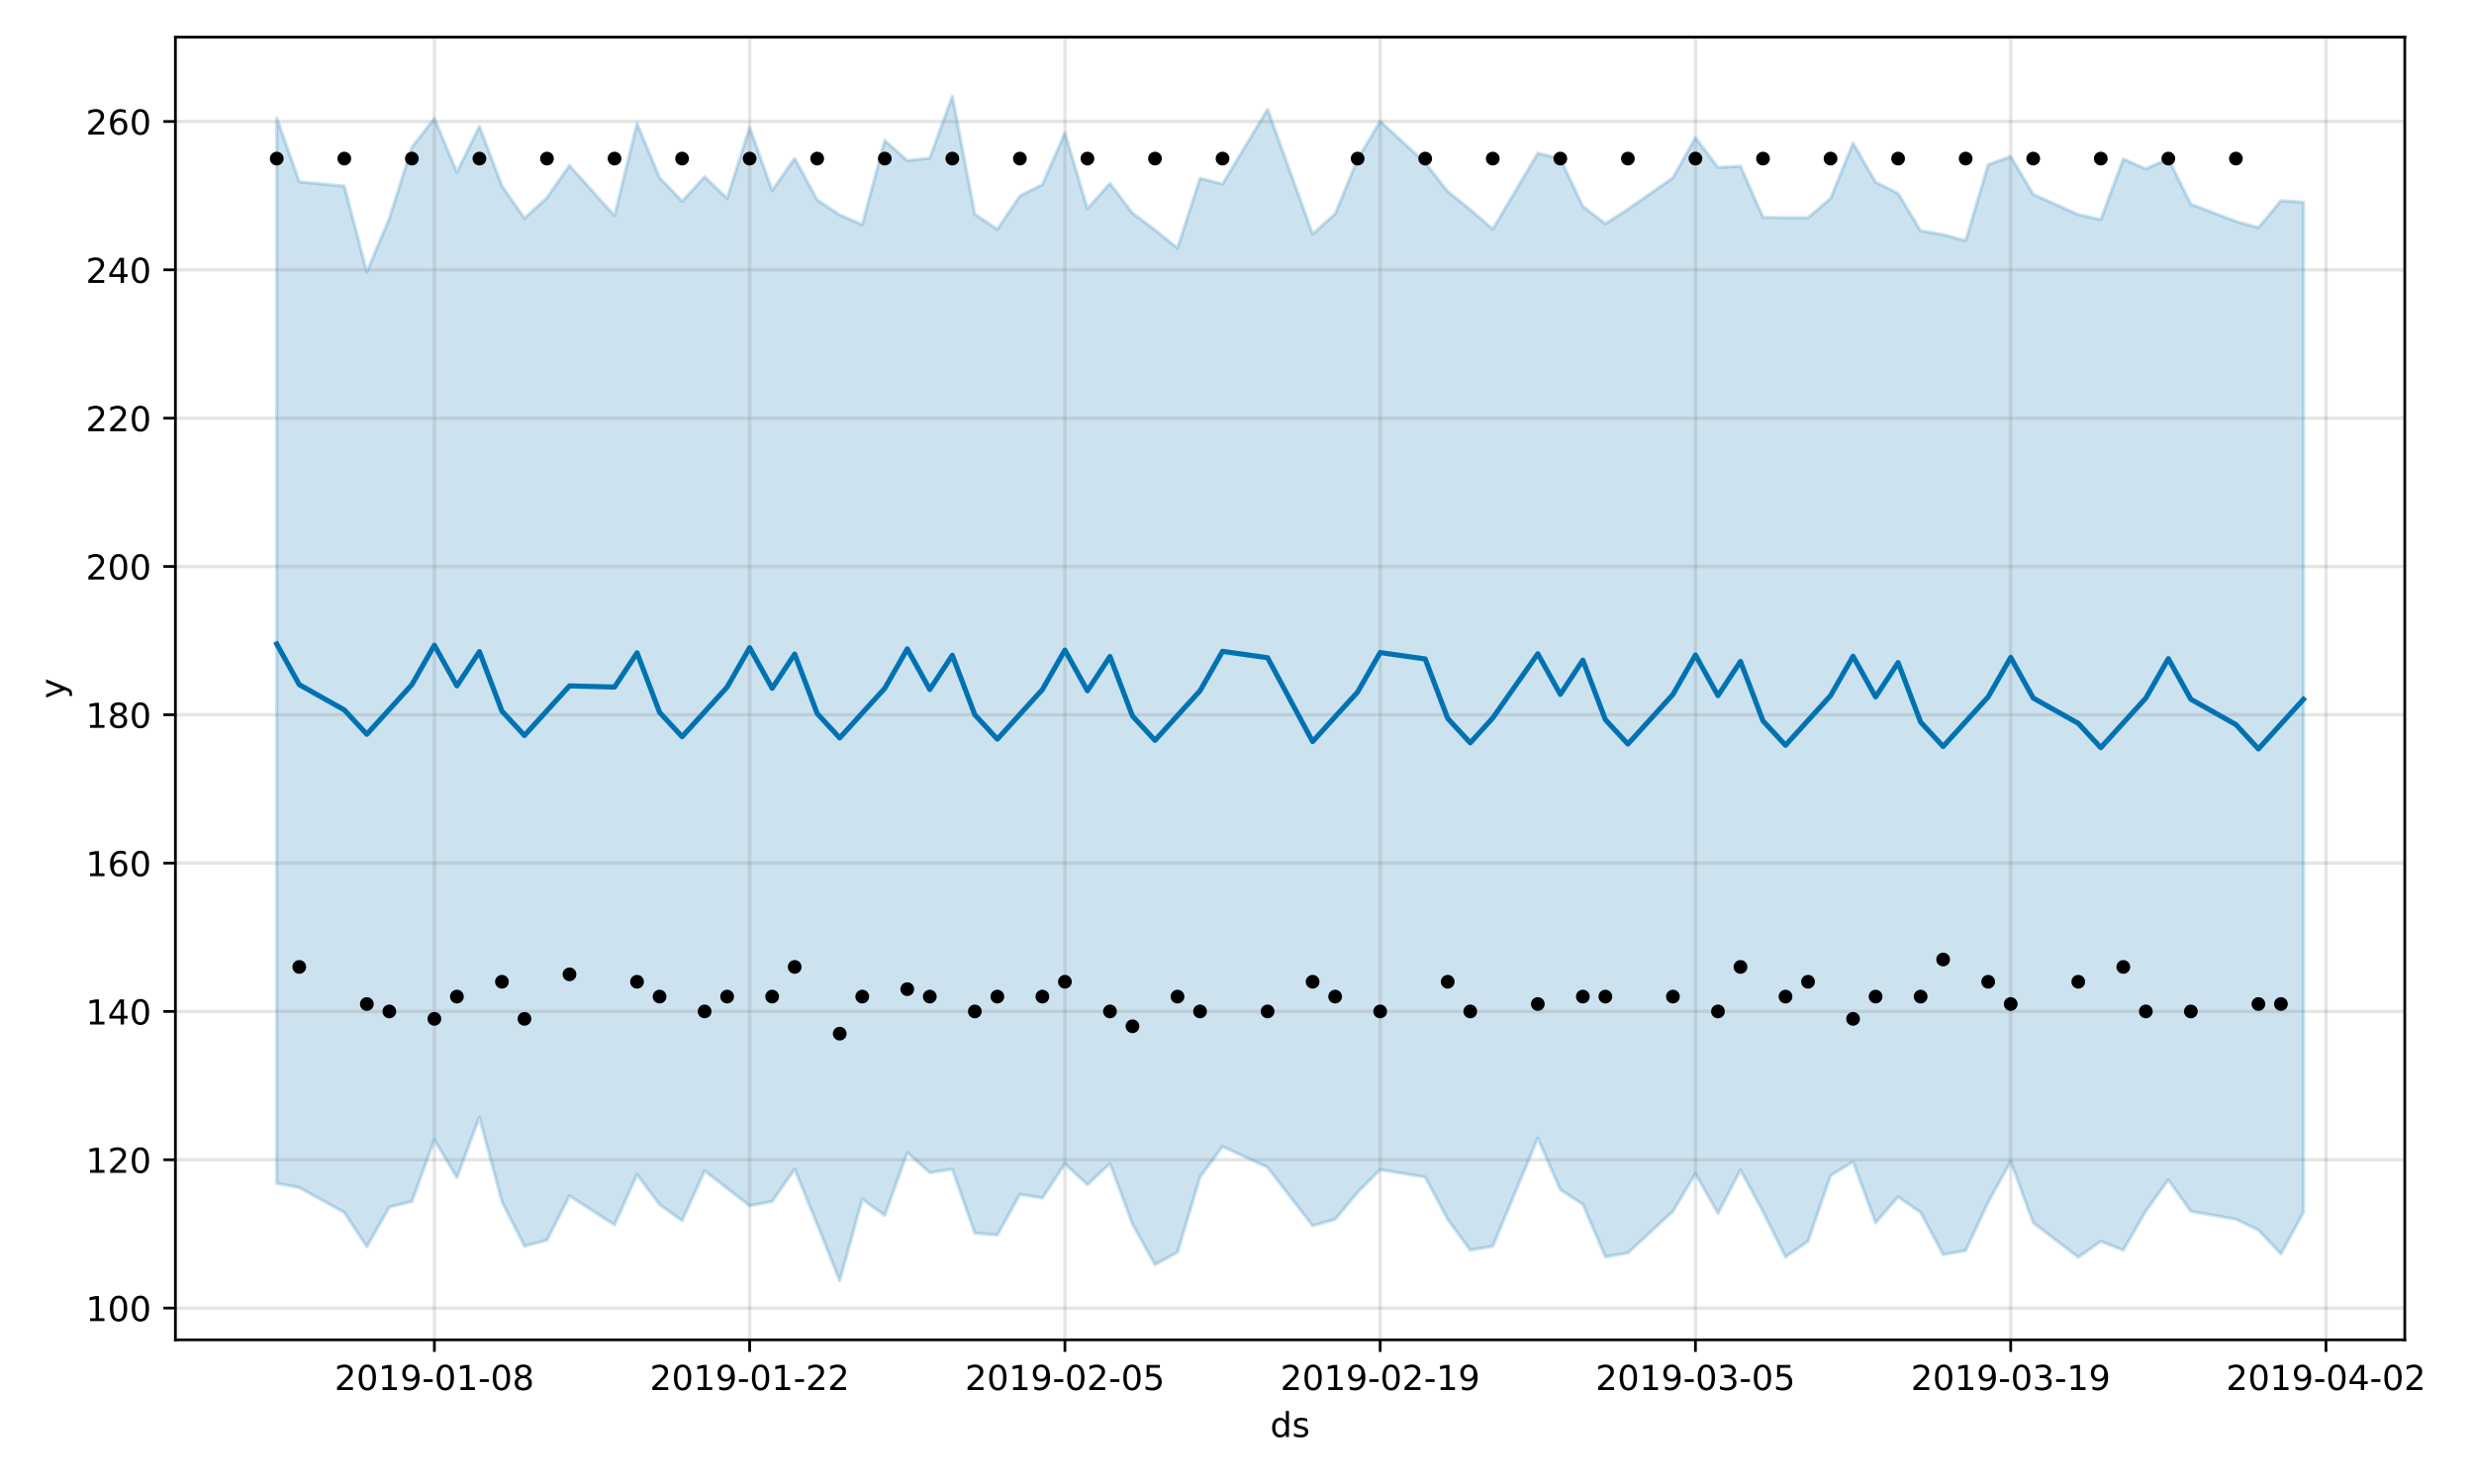<?xml version="1.0" encoding="utf-8" standalone="no"?>
<!DOCTYPE svg PUBLIC "-//W3C//DTD SVG 1.1//EN"
  "http://www.w3.org/Graphics/SVG/1.1/DTD/svg11.dtd">
<!-- Created with matplotlib (https://matplotlib.org/) -->
<svg height="432pt" version="1.1" viewBox="0 0 720 432" width="720pt" xmlns="http://www.w3.org/2000/svg" xmlns:xlink="http://www.w3.org/1999/xlink">
 <defs>
  <style type="text/css">
*{stroke-linecap:butt;stroke-linejoin:round;}
  </style>
 </defs>
 <g id="figure_1">
  <g id="patch_1">
   <path d="M 0 432 
L 720 432 
L 720 0 
L 0 0 
z
" style="fill:#ffffff;"/>
  </g>
  <g id="axes_1">
   <g id="patch_2">
    <path d="M 51.05 390.04 
L 699.857 390.04 
L 699.857 10.8 
L 51.05 10.8 
z
" style="fill:#ffffff;"/>
   </g>
   <g id="PolyCollection_1">
    <defs>
     <path d="M 80.541 -397.641 
L 80.541 -87.54 
L 87.095 -86.284 
L 100.202 -79.053 
L 106.756 -69.083 
L 113.309 -80.612 
L 119.863 -82.219 
L 126.417 -100.237 
L 132.97 -89.188 
L 139.524 -106.774 
L 146.077 -82.192 
L 152.631 -69.245 
L 159.185 -70.978 
L 165.738 -83.865 
L 178.845 -75.439 
L 185.399 -90.113 
L 191.953 -81.339 
L 198.506 -76.649 
L 205.06 -91.15 
L 211.613 -86.066 
L 218.167 -81.004 
L 224.721 -82.259 
L 231.274 -91.655 
L 237.828 -75.57 
L 244.381 -59.198 
L 250.935 -82.876 
L 257.489 -78.224 
L 264.042 -96.49 
L 270.596 -90.631 
L 277.15 -91.638 
L 283.703 -73.035 
L 290.257 -72.464 
L 296.81 -84.309 
L 303.364 -83.267 
L 309.918 -93.2 
L 316.471 -87.129 
L 323.025 -93.269 
L 329.578 -75.675 
L 336.132 -63.852 
L 342.686 -67.458 
L 349.239 -89.369 
L 355.793 -98.248 
L 368.9 -92.178 
L 382.007 -75.181 
L 388.561 -77.039 
L 395.114 -84.915 
L 401.668 -91.506 
L 414.775 -89.331 
L 421.329 -77.008 
L 427.883 -68.084 
L 434.436 -69.206 
L 447.543 -100.678 
L 454.097 -85.652 
L 460.651 -81.437 
L 467.204 -66.111 
L 473.758 -67.255 
L 486.865 -79.37 
L 493.419 -90.343 
L 499.972 -78.796 
L 506.526 -91.405 
L 513.079 -79.307 
L 519.633 -66.083 
L 526.187 -70.66 
L 532.74 -89.8 
L 539.294 -93.804 
L 545.847 -76.044 
L 552.401 -83.563 
L 558.955 -79.053 
L 565.508 -66.785 
L 572.062 -67.963 
L 578.616 -82.049 
L 585.169 -93.899 
L 591.723 -76.032 
L 604.83 -66.013 
L 611.384 -70.641 
L 617.937 -68.073 
L 624.491 -79.462 
L 631.044 -88.527 
L 637.598 -79.358 
L 650.705 -77.078 
L 657.259 -73.921 
L 663.812 -66.98 
L 670.366 -79.105 
L 670.366 -373.135 
L 670.366 -373.135 
L 663.812 -373.583 
L 657.259 -365.713 
L 650.705 -367.571 
L 637.598 -372.54 
L 631.044 -385.787 
L 624.491 -382.844 
L 617.937 -385.707 
L 611.384 -368.072 
L 604.83 -369.532 
L 591.723 -375.422 
L 585.169 -386.432 
L 578.616 -384.067 
L 572.062 -361.916 
L 565.508 -363.694 
L 558.955 -364.809 
L 552.401 -375.688 
L 545.847 -378.98 
L 539.294 -390.342 
L 532.74 -374.242 
L 526.187 -368.63 
L 519.633 -368.595 
L 513.079 -368.739 
L 506.526 -383.643 
L 499.972 -383.254 
L 493.419 -391.938 
L 486.865 -380.258 
L 473.758 -371.079 
L 467.204 -366.869 
L 460.651 -371.942 
L 454.097 -385.788 
L 447.543 -387.401 
L 434.436 -365.286 
L 427.883 -370.986 
L 421.329 -376.255 
L 414.775 -384.594 
L 401.668 -396.707 
L 395.114 -385.64 
L 388.561 -369.764 
L 382.007 -363.879 
L 368.9 -400.206 
L 355.793 -378.429 
L 349.239 -380.096 
L 342.686 -359.765 
L 336.132 -365.075 
L 329.578 -369.956 
L 323.025 -378.589 
L 316.471 -371.282 
L 309.918 -393.32 
L 303.364 -378.257 
L 296.81 -374.975 
L 290.257 -365.246 
L 283.703 -369.642 
L 277.15 -403.962 
L 270.596 -385.968 
L 264.042 -385.273 
L 257.489 -391.096 
L 250.935 -366.61 
L 244.381 -369.415 
L 237.828 -373.829 
L 231.274 -385.885 
L 224.721 -376.573 
L 218.167 -394.887 
L 211.613 -374.254 
L 205.06 -380.522 
L 198.506 -373.398 
L 191.953 -380.291 
L 185.399 -396.027 
L 178.845 -369.204 
L 165.738 -383.812 
L 159.185 -374.464 
L 152.631 -368.44 
L 146.077 -377.897 
L 139.524 -395.21 
L 132.97 -381.861 
L 126.417 -397.522 
L 119.863 -389.136 
L 113.309 -368.434 
L 106.756 -352.833 
L 100.202 -377.815 
L 87.095 -379.086 
L 80.541 -397.641 
z
" id="m7e197eabc0" style="stroke:#0072b2;stroke-opacity:0.2;"/>
    </defs>
    <g clip-path="url(#pc2ff7cf31f)">
     <use style="fill:#0072b2;fill-opacity:0.2;stroke:#0072b2;stroke-opacity:0.2;" x="0" xlink:href="#m7e197eabc0" y="432"/>
    </g>
   </g>
   <g id="matplotlib.axis_1">
    <g id="xtick_1">
     <g id="line2d_1">
      <path clip-path="url(#pc2ff7cf31f)" d="M 126.417 390.04 
L 126.417 10.8 
" style="fill:none;stroke:#808080;stroke-linecap:square;stroke-opacity:0.2;"/>
     </g>
     <g id="line2d_2">
      <defs>
       <path d="M 0 0 
L 0 3.5 
" id="m732886a0ea" style="stroke:#000000;stroke-width:0.8;"/>
      </defs>
      <g>
       <use style="stroke:#000000;stroke-width:0.8;" x="126.417" xlink:href="#m732886a0ea" y="390.04"/>
      </g>
     </g>
     <g id="text_1">
      <!-- 2019-01-08 -->
      <defs>
       <path d="M 19.188 8.297 
L 53.609 8.297 
L 53.609 0 
L 7.328 0 
L 7.328 8.297 
Q 12.938 14.109 22.625 23.891 
Q 32.328 33.688 34.812 36.531 
Q 39.547 41.844 41.422 45.531 
Q 43.312 49.219 43.312 52.781 
Q 43.312 58.594 39.234 62.25 
Q 35.156 65.922 28.609 65.922 
Q 23.969 65.922 18.812 64.312 
Q 13.672 62.703 7.812 59.422 
L 7.812 69.391 
Q 13.766 71.781 18.938 73 
Q 24.125 74.219 28.422 74.219 
Q 39.75 74.219 46.484 68.547 
Q 53.219 62.891 53.219 53.422 
Q 53.219 48.922 51.531 44.891 
Q 49.859 40.875 45.406 35.406 
Q 44.188 33.984 37.641 27.219 
Q 31.109 20.453 19.188 8.297 
z
" id="DejaVuSans-50"/>
       <path d="M 31.781 66.406 
Q 24.172 66.406 20.328 58.906 
Q 16.5 51.422 16.5 36.375 
Q 16.5 21.391 20.328 13.891 
Q 24.172 6.391 31.781 6.391 
Q 39.453 6.391 43.281 13.891 
Q 47.125 21.391 47.125 36.375 
Q 47.125 51.422 43.281 58.906 
Q 39.453 66.406 31.781 66.406 
z
M 31.781 74.219 
Q 44.047 74.219 50.516 64.516 
Q 56.984 54.828 56.984 36.375 
Q 56.984 17.969 50.516 8.266 
Q 44.047 -1.422 31.781 -1.422 
Q 19.531 -1.422 13.062 8.266 
Q 6.594 17.969 6.594 36.375 
Q 6.594 54.828 13.062 64.516 
Q 19.531 74.219 31.781 74.219 
z
" id="DejaVuSans-48"/>
       <path d="M 12.406 8.297 
L 28.516 8.297 
L 28.516 63.922 
L 10.984 60.406 
L 10.984 69.391 
L 28.422 72.906 
L 38.281 72.906 
L 38.281 8.297 
L 54.391 8.297 
L 54.391 0 
L 12.406 0 
z
" id="DejaVuSans-49"/>
       <path d="M 10.984 1.516 
L 10.984 10.5 
Q 14.703 8.734 18.5 7.812 
Q 22.312 6.891 25.984 6.891 
Q 35.75 6.891 40.891 13.453 
Q 46.047 20.016 46.781 33.406 
Q 43.953 29.203 39.594 26.953 
Q 35.25 24.703 29.984 24.703 
Q 19.047 24.703 12.672 31.312 
Q 6.297 37.938 6.297 49.422 
Q 6.297 60.641 12.938 67.422 
Q 19.578 74.219 30.609 74.219 
Q 43.266 74.219 49.922 64.516 
Q 56.594 54.828 56.594 36.375 
Q 56.594 19.141 48.406 8.859 
Q 40.234 -1.422 26.422 -1.422 
Q 22.703 -1.422 18.891 -0.688 
Q 15.094 0.047 10.984 1.516 
z
M 30.609 32.422 
Q 37.25 32.422 41.125 36.953 
Q 45.016 41.5 45.016 49.422 
Q 45.016 57.281 41.125 61.844 
Q 37.25 66.406 30.609 66.406 
Q 23.969 66.406 20.094 61.844 
Q 16.219 57.281 16.219 49.422 
Q 16.219 41.5 20.094 36.953 
Q 23.969 32.422 30.609 32.422 
z
" id="DejaVuSans-57"/>
       <path d="M 4.891 31.391 
L 31.203 31.391 
L 31.203 23.391 
L 4.891 23.391 
z
" id="DejaVuSans-45"/>
       <path d="M 31.781 34.625 
Q 24.75 34.625 20.719 30.859 
Q 16.703 27.094 16.703 20.516 
Q 16.703 13.922 20.719 10.156 
Q 24.75 6.391 31.781 6.391 
Q 38.812 6.391 42.859 10.172 
Q 46.922 13.969 46.922 20.516 
Q 46.922 27.094 42.891 30.859 
Q 38.875 34.625 31.781 34.625 
z
M 21.922 38.812 
Q 15.578 40.375 12.031 44.719 
Q 8.5 49.078 8.5 55.328 
Q 8.5 64.062 14.719 69.141 
Q 20.953 74.219 31.781 74.219 
Q 42.672 74.219 48.875 69.141 
Q 55.078 64.062 55.078 55.328 
Q 55.078 49.078 51.531 44.719 
Q 48 40.375 41.703 38.812 
Q 48.828 37.156 52.797 32.312 
Q 56.781 27.484 56.781 20.516 
Q 56.781 9.906 50.312 4.234 
Q 43.844 -1.422 31.781 -1.422 
Q 19.734 -1.422 13.25 4.234 
Q 6.781 9.906 6.781 20.516 
Q 6.781 27.484 10.781 32.312 
Q 14.797 37.156 21.922 38.812 
z
M 18.312 54.391 
Q 18.312 48.734 21.844 45.562 
Q 25.391 42.391 31.781 42.391 
Q 38.141 42.391 41.719 45.562 
Q 45.312 48.734 45.312 54.391 
Q 45.312 60.062 41.719 63.234 
Q 38.141 66.406 31.781 66.406 
Q 25.391 66.406 21.844 63.234 
Q 18.312 60.062 18.312 54.391 
z
" id="DejaVuSans-56"/>
      </defs>
      <g transform="translate(97.359 404.638)scale(0.1 -0.1)">
       <use xlink:href="#DejaVuSans-50"/>
       <use x="63.623" xlink:href="#DejaVuSans-48"/>
       <use x="127.246" xlink:href="#DejaVuSans-49"/>
       <use x="190.869" xlink:href="#DejaVuSans-57"/>
       <use x="254.492" xlink:href="#DejaVuSans-45"/>
       <use x="290.576" xlink:href="#DejaVuSans-48"/>
       <use x="354.199" xlink:href="#DejaVuSans-49"/>
       <use x="417.822" xlink:href="#DejaVuSans-45"/>
       <use x="453.906" xlink:href="#DejaVuSans-48"/>
       <use x="517.529" xlink:href="#DejaVuSans-56"/>
      </g>
     </g>
    </g>
    <g id="xtick_2">
     <g id="line2d_3">
      <path clip-path="url(#pc2ff7cf31f)" d="M 218.167 390.04 
L 218.167 10.8 
" style="fill:none;stroke:#808080;stroke-linecap:square;stroke-opacity:0.2;"/>
     </g>
     <g id="line2d_4">
      <g>
       <use style="stroke:#000000;stroke-width:0.8;" x="218.167" xlink:href="#m732886a0ea" y="390.04"/>
      </g>
     </g>
     <g id="text_2">
      <!-- 2019-01-22 -->
      <g transform="translate(189.109 404.638)scale(0.1 -0.1)">
       <use xlink:href="#DejaVuSans-50"/>
       <use x="63.623" xlink:href="#DejaVuSans-48"/>
       <use x="127.246" xlink:href="#DejaVuSans-49"/>
       <use x="190.869" xlink:href="#DejaVuSans-57"/>
       <use x="254.492" xlink:href="#DejaVuSans-45"/>
       <use x="290.576" xlink:href="#DejaVuSans-48"/>
       <use x="354.199" xlink:href="#DejaVuSans-49"/>
       <use x="417.822" xlink:href="#DejaVuSans-45"/>
       <use x="453.906" xlink:href="#DejaVuSans-50"/>
       <use x="517.529" xlink:href="#DejaVuSans-50"/>
      </g>
     </g>
    </g>
    <g id="xtick_3">
     <g id="line2d_5">
      <path clip-path="url(#pc2ff7cf31f)" d="M 309.918 390.04 
L 309.918 10.8 
" style="fill:none;stroke:#808080;stroke-linecap:square;stroke-opacity:0.2;"/>
     </g>
     <g id="line2d_6">
      <g>
       <use style="stroke:#000000;stroke-width:0.8;" x="309.918" xlink:href="#m732886a0ea" y="390.04"/>
      </g>
     </g>
     <g id="text_3">
      <!-- 2019-02-05 -->
      <defs>
       <path d="M 10.797 72.906 
L 49.516 72.906 
L 49.516 64.594 
L 19.828 64.594 
L 19.828 46.734 
Q 21.969 47.469 24.109 47.828 
Q 26.266 48.188 28.422 48.188 
Q 40.625 48.188 47.75 41.5 
Q 54.891 34.812 54.891 23.391 
Q 54.891 11.625 47.562 5.094 
Q 40.234 -1.422 26.906 -1.422 
Q 22.312 -1.422 17.547 -0.641 
Q 12.797 0.141 7.719 1.703 
L 7.719 11.625 
Q 12.109 9.234 16.797 8.062 
Q 21.484 6.891 26.703 6.891 
Q 35.156 6.891 40.078 11.328 
Q 45.016 15.766 45.016 23.391 
Q 45.016 31 40.078 35.438 
Q 35.156 39.891 26.703 39.891 
Q 22.75 39.891 18.812 39.016 
Q 14.891 38.141 10.797 36.281 
z
" id="DejaVuSans-53"/>
      </defs>
      <g transform="translate(280.86 404.638)scale(0.1 -0.1)">
       <use xlink:href="#DejaVuSans-50"/>
       <use x="63.623" xlink:href="#DejaVuSans-48"/>
       <use x="127.246" xlink:href="#DejaVuSans-49"/>
       <use x="190.869" xlink:href="#DejaVuSans-57"/>
       <use x="254.492" xlink:href="#DejaVuSans-45"/>
       <use x="290.576" xlink:href="#DejaVuSans-48"/>
       <use x="354.199" xlink:href="#DejaVuSans-50"/>
       <use x="417.822" xlink:href="#DejaVuSans-45"/>
       <use x="453.906" xlink:href="#DejaVuSans-48"/>
       <use x="517.529" xlink:href="#DejaVuSans-53"/>
      </g>
     </g>
    </g>
    <g id="xtick_4">
     <g id="line2d_7">
      <path clip-path="url(#pc2ff7cf31f)" d="M 401.668 390.04 
L 401.668 10.8 
" style="fill:none;stroke:#808080;stroke-linecap:square;stroke-opacity:0.2;"/>
     </g>
     <g id="line2d_8">
      <g>
       <use style="stroke:#000000;stroke-width:0.8;" x="401.668" xlink:href="#m732886a0ea" y="390.04"/>
      </g>
     </g>
     <g id="text_4">
      <!-- 2019-02-19 -->
      <g transform="translate(372.61 404.638)scale(0.1 -0.1)">
       <use xlink:href="#DejaVuSans-50"/>
       <use x="63.623" xlink:href="#DejaVuSans-48"/>
       <use x="127.246" xlink:href="#DejaVuSans-49"/>
       <use x="190.869" xlink:href="#DejaVuSans-57"/>
       <use x="254.492" xlink:href="#DejaVuSans-45"/>
       <use x="290.576" xlink:href="#DejaVuSans-48"/>
       <use x="354.199" xlink:href="#DejaVuSans-50"/>
       <use x="417.822" xlink:href="#DejaVuSans-45"/>
       <use x="453.906" xlink:href="#DejaVuSans-49"/>
       <use x="517.529" xlink:href="#DejaVuSans-57"/>
      </g>
     </g>
    </g>
    <g id="xtick_5">
     <g id="line2d_9">
      <path clip-path="url(#pc2ff7cf31f)" d="M 493.419 390.04 
L 493.419 10.8 
" style="fill:none;stroke:#808080;stroke-linecap:square;stroke-opacity:0.2;"/>
     </g>
     <g id="line2d_10">
      <g>
       <use style="stroke:#000000;stroke-width:0.8;" x="493.419" xlink:href="#m732886a0ea" y="390.04"/>
      </g>
     </g>
     <g id="text_5">
      <!-- 2019-03-05 -->
      <defs>
       <path d="M 40.578 39.312 
Q 47.656 37.797 51.625 33 
Q 55.609 28.219 55.609 21.188 
Q 55.609 10.406 48.188 4.484 
Q 40.766 -1.422 27.094 -1.422 
Q 22.516 -1.422 17.656 -0.516 
Q 12.797 0.391 7.625 2.203 
L 7.625 11.719 
Q 11.719 9.328 16.594 8.109 
Q 21.484 6.891 26.812 6.891 
Q 36.078 6.891 40.938 10.547 
Q 45.797 14.203 45.797 21.188 
Q 45.797 27.641 41.281 31.266 
Q 36.766 34.906 28.719 34.906 
L 20.219 34.906 
L 20.219 43.016 
L 29.109 43.016 
Q 36.375 43.016 40.234 45.922 
Q 44.094 48.828 44.094 54.297 
Q 44.094 59.906 40.109 62.906 
Q 36.141 65.922 28.719 65.922 
Q 24.656 65.922 20.016 65.031 
Q 15.375 64.156 9.812 62.312 
L 9.812 71.094 
Q 15.438 72.656 20.344 73.438 
Q 25.25 74.219 29.594 74.219 
Q 40.828 74.219 47.359 69.109 
Q 53.906 64.016 53.906 55.328 
Q 53.906 49.266 50.438 45.094 
Q 46.969 40.922 40.578 39.312 
z
" id="DejaVuSans-51"/>
      </defs>
      <g transform="translate(464.361 404.638)scale(0.1 -0.1)">
       <use xlink:href="#DejaVuSans-50"/>
       <use x="63.623" xlink:href="#DejaVuSans-48"/>
       <use x="127.246" xlink:href="#DejaVuSans-49"/>
       <use x="190.869" xlink:href="#DejaVuSans-57"/>
       <use x="254.492" xlink:href="#DejaVuSans-45"/>
       <use x="290.576" xlink:href="#DejaVuSans-48"/>
       <use x="354.199" xlink:href="#DejaVuSans-51"/>
       <use x="417.822" xlink:href="#DejaVuSans-45"/>
       <use x="453.906" xlink:href="#DejaVuSans-48"/>
       <use x="517.529" xlink:href="#DejaVuSans-53"/>
      </g>
     </g>
    </g>
    <g id="xtick_6">
     <g id="line2d_11">
      <path clip-path="url(#pc2ff7cf31f)" d="M 585.169 390.04 
L 585.169 10.8 
" style="fill:none;stroke:#808080;stroke-linecap:square;stroke-opacity:0.2;"/>
     </g>
     <g id="line2d_12">
      <g>
       <use style="stroke:#000000;stroke-width:0.8;" x="585.169" xlink:href="#m732886a0ea" y="390.04"/>
      </g>
     </g>
     <g id="text_6">
      <!-- 2019-03-19 -->
      <g transform="translate(556.111 404.638)scale(0.1 -0.1)">
       <use xlink:href="#DejaVuSans-50"/>
       <use x="63.623" xlink:href="#DejaVuSans-48"/>
       <use x="127.246" xlink:href="#DejaVuSans-49"/>
       <use x="190.869" xlink:href="#DejaVuSans-57"/>
       <use x="254.492" xlink:href="#DejaVuSans-45"/>
       <use x="290.576" xlink:href="#DejaVuSans-48"/>
       <use x="354.199" xlink:href="#DejaVuSans-51"/>
       <use x="417.822" xlink:href="#DejaVuSans-45"/>
       <use x="453.906" xlink:href="#DejaVuSans-49"/>
       <use x="517.529" xlink:href="#DejaVuSans-57"/>
      </g>
     </g>
    </g>
    <g id="xtick_7">
     <g id="line2d_13">
      <path clip-path="url(#pc2ff7cf31f)" d="M 676.92 390.04 
L 676.92 10.8 
" style="fill:none;stroke:#808080;stroke-linecap:square;stroke-opacity:0.2;"/>
     </g>
     <g id="line2d_14">
      <g>
       <use style="stroke:#000000;stroke-width:0.8;" x="676.92" xlink:href="#m732886a0ea" y="390.04"/>
      </g>
     </g>
     <g id="text_7">
      <!-- 2019-04-02 -->
      <defs>
       <path d="M 37.797 64.312 
L 12.891 25.391 
L 37.797 25.391 
z
M 35.203 72.906 
L 47.609 72.906 
L 47.609 25.391 
L 58.016 25.391 
L 58.016 17.188 
L 47.609 17.188 
L 47.609 0 
L 37.797 0 
L 37.797 17.188 
L 4.891 17.188 
L 4.891 26.703 
z
" id="DejaVuSans-52"/>
      </defs>
      <g transform="translate(647.862 404.638)scale(0.1 -0.1)">
       <use xlink:href="#DejaVuSans-50"/>
       <use x="63.623" xlink:href="#DejaVuSans-48"/>
       <use x="127.246" xlink:href="#DejaVuSans-49"/>
       <use x="190.869" xlink:href="#DejaVuSans-57"/>
       <use x="254.492" xlink:href="#DejaVuSans-45"/>
       <use x="290.576" xlink:href="#DejaVuSans-48"/>
       <use x="354.199" xlink:href="#DejaVuSans-52"/>
       <use x="417.822" xlink:href="#DejaVuSans-45"/>
       <use x="453.906" xlink:href="#DejaVuSans-48"/>
       <use x="517.529" xlink:href="#DejaVuSans-50"/>
      </g>
     </g>
    </g>
    <g id="text_8">
     <!-- ds -->
     <defs>
      <path d="M 45.406 46.391 
L 45.406 75.984 
L 54.391 75.984 
L 54.391 0 
L 45.406 0 
L 45.406 8.203 
Q 42.578 3.328 38.25 0.953 
Q 33.938 -1.422 27.875 -1.422 
Q 17.969 -1.422 11.734 6.484 
Q 5.516 14.406 5.516 27.297 
Q 5.516 40.188 11.734 48.094 
Q 17.969 56 27.875 56 
Q 33.938 56 38.25 53.625 
Q 42.578 51.266 45.406 46.391 
z
M 14.797 27.297 
Q 14.797 17.391 18.875 11.75 
Q 22.953 6.109 30.078 6.109 
Q 37.203 6.109 41.297 11.75 
Q 45.406 17.391 45.406 27.297 
Q 45.406 37.203 41.297 42.844 
Q 37.203 48.484 30.078 48.484 
Q 22.953 48.484 18.875 42.844 
Q 14.797 37.203 14.797 27.297 
z
" id="DejaVuSans-100"/>
      <path d="M 44.281 53.078 
L 44.281 44.578 
Q 40.484 46.531 36.375 47.5 
Q 32.281 48.484 27.875 48.484 
Q 21.188 48.484 17.844 46.438 
Q 14.5 44.391 14.5 40.281 
Q 14.5 37.156 16.891 35.375 
Q 19.281 33.594 26.516 31.984 
L 29.594 31.297 
Q 39.156 29.25 43.188 25.516 
Q 47.219 21.781 47.219 15.094 
Q 47.219 7.469 41.188 3.016 
Q 35.156 -1.422 24.609 -1.422 
Q 20.219 -1.422 15.453 -0.562 
Q 10.688 0.297 5.422 2 
L 5.422 11.281 
Q 10.406 8.688 15.234 7.391 
Q 20.062 6.109 24.812 6.109 
Q 31.156 6.109 34.562 8.281 
Q 37.984 10.453 37.984 14.406 
Q 37.984 18.062 35.516 20.016 
Q 33.062 21.969 24.703 23.781 
L 21.578 24.516 
Q 13.234 26.266 9.516 29.906 
Q 5.812 33.547 5.812 39.891 
Q 5.812 47.609 11.281 51.797 
Q 16.75 56 26.812 56 
Q 31.781 56 36.172 55.266 
Q 40.578 54.547 44.281 53.078 
z
" id="DejaVuSans-115"/>
     </defs>
     <g transform="translate(369.675 418.317)scale(0.1 -0.1)">
      <use xlink:href="#DejaVuSans-100"/>
      <use x="63.477" xlink:href="#DejaVuSans-115"/>
     </g>
    </g>
   </g>
   <g id="matplotlib.axis_2">
    <g id="ytick_1">
     <g id="line2d_15">
      <path clip-path="url(#pc2ff7cf31f)" d="M 51.05 380.785 
L 699.857 380.785 
" style="fill:none;stroke:#808080;stroke-linecap:square;stroke-opacity:0.2;"/>
     </g>
     <g id="line2d_16">
      <defs>
       <path d="M 0 0 
L -3.5 0 
" id="m8ee7210d8c" style="stroke:#000000;stroke-width:0.8;"/>
      </defs>
      <g>
       <use style="stroke:#000000;stroke-width:0.8;" x="51.05" xlink:href="#m8ee7210d8c" y="380.785"/>
      </g>
     </g>
     <g id="text_9">
      <!-- 100 -->
      <g transform="translate(24.962 384.584)scale(0.1 -0.1)">
       <use xlink:href="#DejaVuSans-49"/>
       <use x="63.623" xlink:href="#DejaVuSans-48"/>
       <use x="127.246" xlink:href="#DejaVuSans-48"/>
      </g>
     </g>
    </g>
    <g id="ytick_2">
     <g id="line2d_17">
      <path clip-path="url(#pc2ff7cf31f)" d="M 51.05 337.608 
L 699.857 337.608 
" style="fill:none;stroke:#808080;stroke-linecap:square;stroke-opacity:0.2;"/>
     </g>
     <g id="line2d_18">
      <g>
       <use style="stroke:#000000;stroke-width:0.8;" x="51.05" xlink:href="#m8ee7210d8c" y="337.608"/>
      </g>
     </g>
     <g id="text_10">
      <!-- 120 -->
      <g transform="translate(24.962 341.407)scale(0.1 -0.1)">
       <use xlink:href="#DejaVuSans-49"/>
       <use x="63.623" xlink:href="#DejaVuSans-50"/>
       <use x="127.246" xlink:href="#DejaVuSans-48"/>
      </g>
     </g>
    </g>
    <g id="ytick_3">
     <g id="line2d_19">
      <path clip-path="url(#pc2ff7cf31f)" d="M 51.05 294.431 
L 699.857 294.431 
" style="fill:none;stroke:#808080;stroke-linecap:square;stroke-opacity:0.2;"/>
     </g>
     <g id="line2d_20">
      <g>
       <use style="stroke:#000000;stroke-width:0.8;" x="51.05" xlink:href="#m8ee7210d8c" y="294.431"/>
      </g>
     </g>
     <g id="text_11">
      <!-- 140 -->
      <g transform="translate(24.962 298.23)scale(0.1 -0.1)">
       <use xlink:href="#DejaVuSans-49"/>
       <use x="63.623" xlink:href="#DejaVuSans-52"/>
       <use x="127.246" xlink:href="#DejaVuSans-48"/>
      </g>
     </g>
    </g>
    <g id="ytick_4">
     <g id="line2d_21">
      <path clip-path="url(#pc2ff7cf31f)" d="M 51.05 251.254 
L 699.857 251.254 
" style="fill:none;stroke:#808080;stroke-linecap:square;stroke-opacity:0.2;"/>
     </g>
     <g id="line2d_22">
      <g>
       <use style="stroke:#000000;stroke-width:0.8;" x="51.05" xlink:href="#m8ee7210d8c" y="251.254"/>
      </g>
     </g>
     <g id="text_12">
      <!-- 160 -->
      <defs>
       <path d="M 33.016 40.375 
Q 26.375 40.375 22.484 35.828 
Q 18.609 31.297 18.609 23.391 
Q 18.609 15.531 22.484 10.953 
Q 26.375 6.391 33.016 6.391 
Q 39.656 6.391 43.531 10.953 
Q 47.406 15.531 47.406 23.391 
Q 47.406 31.297 43.531 35.828 
Q 39.656 40.375 33.016 40.375 
z
M 52.594 71.297 
L 52.594 62.312 
Q 48.875 64.062 45.094 64.984 
Q 41.312 65.922 37.594 65.922 
Q 27.828 65.922 22.672 59.328 
Q 17.531 52.734 16.797 39.406 
Q 19.672 43.656 24.016 45.922 
Q 28.375 48.188 33.594 48.188 
Q 44.578 48.188 50.953 41.516 
Q 57.328 34.859 57.328 23.391 
Q 57.328 12.156 50.688 5.359 
Q 44.047 -1.422 33.016 -1.422 
Q 20.359 -1.422 13.672 8.266 
Q 6.984 17.969 6.984 36.375 
Q 6.984 53.656 15.188 63.938 
Q 23.391 74.219 37.203 74.219 
Q 40.922 74.219 44.703 73.484 
Q 48.484 72.75 52.594 71.297 
z
" id="DejaVuSans-54"/>
      </defs>
      <g transform="translate(24.962 255.053)scale(0.1 -0.1)">
       <use xlink:href="#DejaVuSans-49"/>
       <use x="63.623" xlink:href="#DejaVuSans-54"/>
       <use x="127.246" xlink:href="#DejaVuSans-48"/>
      </g>
     </g>
    </g>
    <g id="ytick_5">
     <g id="line2d_23">
      <path clip-path="url(#pc2ff7cf31f)" d="M 51.05 208.077 
L 699.857 208.077 
" style="fill:none;stroke:#808080;stroke-linecap:square;stroke-opacity:0.2;"/>
     </g>
     <g id="line2d_24">
      <g>
       <use style="stroke:#000000;stroke-width:0.8;" x="51.05" xlink:href="#m8ee7210d8c" y="208.077"/>
      </g>
     </g>
     <g id="text_13">
      <!-- 180 -->
      <g transform="translate(24.962 211.876)scale(0.1 -0.1)">
       <use xlink:href="#DejaVuSans-49"/>
       <use x="63.623" xlink:href="#DejaVuSans-56"/>
       <use x="127.246" xlink:href="#DejaVuSans-48"/>
      </g>
     </g>
    </g>
    <g id="ytick_6">
     <g id="line2d_25">
      <path clip-path="url(#pc2ff7cf31f)" d="M 51.05 164.9 
L 699.857 164.9 
" style="fill:none;stroke:#808080;stroke-linecap:square;stroke-opacity:0.2;"/>
     </g>
     <g id="line2d_26">
      <g>
       <use style="stroke:#000000;stroke-width:0.8;" x="51.05" xlink:href="#m8ee7210d8c" y="164.9"/>
      </g>
     </g>
     <g id="text_14">
      <!-- 200 -->
      <g transform="translate(24.962 168.699)scale(0.1 -0.1)">
       <use xlink:href="#DejaVuSans-50"/>
       <use x="63.623" xlink:href="#DejaVuSans-48"/>
       <use x="127.246" xlink:href="#DejaVuSans-48"/>
      </g>
     </g>
    </g>
    <g id="ytick_7">
     <g id="line2d_27">
      <path clip-path="url(#pc2ff7cf31f)" d="M 51.05 121.723 
L 699.857 121.723 
" style="fill:none;stroke:#808080;stroke-linecap:square;stroke-opacity:0.2;"/>
     </g>
     <g id="line2d_28">
      <g>
       <use style="stroke:#000000;stroke-width:0.8;" x="51.05" xlink:href="#m8ee7210d8c" y="121.723"/>
      </g>
     </g>
     <g id="text_15">
      <!-- 220 -->
      <g transform="translate(24.962 125.523)scale(0.1 -0.1)">
       <use xlink:href="#DejaVuSans-50"/>
       <use x="63.623" xlink:href="#DejaVuSans-50"/>
       <use x="127.246" xlink:href="#DejaVuSans-48"/>
      </g>
     </g>
    </g>
    <g id="ytick_8">
     <g id="line2d_29">
      <path clip-path="url(#pc2ff7cf31f)" d="M 51.05 78.546 
L 699.857 78.546 
" style="fill:none;stroke:#808080;stroke-linecap:square;stroke-opacity:0.2;"/>
     </g>
     <g id="line2d_30">
      <g>
       <use style="stroke:#000000;stroke-width:0.8;" x="51.05" xlink:href="#m8ee7210d8c" y="78.546"/>
      </g>
     </g>
     <g id="text_16">
      <!-- 240 -->
      <g transform="translate(24.962 82.346)scale(0.1 -0.1)">
       <use xlink:href="#DejaVuSans-50"/>
       <use x="63.623" xlink:href="#DejaVuSans-52"/>
       <use x="127.246" xlink:href="#DejaVuSans-48"/>
      </g>
     </g>
    </g>
    <g id="ytick_9">
     <g id="line2d_31">
      <path clip-path="url(#pc2ff7cf31f)" d="M 51.05 35.37 
L 699.857 35.37 
" style="fill:none;stroke:#808080;stroke-linecap:square;stroke-opacity:0.2;"/>
     </g>
     <g id="line2d_32">
      <g>
       <use style="stroke:#000000;stroke-width:0.8;" x="51.05" xlink:href="#m8ee7210d8c" y="35.37"/>
      </g>
     </g>
     <g id="text_17">
      <!-- 260 -->
      <g transform="translate(24.962 39.169)scale(0.1 -0.1)">
       <use xlink:href="#DejaVuSans-50"/>
       <use x="63.623" xlink:href="#DejaVuSans-54"/>
       <use x="127.246" xlink:href="#DejaVuSans-48"/>
      </g>
     </g>
    </g>
    <g id="text_18">
     <!-- y -->
     <defs>
      <path d="M 32.172 -5.078 
Q 28.375 -14.844 24.75 -17.812 
Q 21.141 -20.797 15.094 -20.797 
L 7.906 -20.797 
L 7.906 -13.281 
L 13.188 -13.281 
Q 16.891 -13.281 18.938 -11.516 
Q 21 -9.766 23.484 -3.219 
L 25.094 0.875 
L 2.984 54.688 
L 12.5 54.688 
L 29.594 11.922 
L 46.688 54.688 
L 56.203 54.688 
z
" id="DejaVuSans-121"/>
     </defs>
     <g transform="translate(18.883 203.379)rotate(-90)scale(0.1 -0.1)">
      <use xlink:href="#DejaVuSans-121"/>
     </g>
    </g>
   </g>
   <g id="line2d_33">
    <defs>
     <path d="M 0 1.5 
C 0.398 1.5 0.779 1.342 1.061 1.061 
C 1.342 0.779 1.5 0.398 1.5 0 
C 1.5 -0.398 1.342 -0.779 1.061 -1.061 
C 0.779 -1.342 0.398 -1.5 0 -1.5 
C -0.398 -1.5 -0.779 -1.342 -1.061 -1.061 
C -1.342 -0.779 -1.5 -0.398 -1.5 0 
C -1.5 0.398 -1.342 0.779 -1.061 1.061 
C -0.779 1.342 -0.398 1.5 0 1.5 
z
" id="m26acce38a6" style="stroke:#000000;"/>
    </defs>
    <g clip-path="url(#pc2ff7cf31f)">
     <use style="stroke:#000000;" x="80.541" xlink:href="#m26acce38a6" y="46.164"/>
     <use style="stroke:#000000;" x="87.095" xlink:href="#m26acce38a6" y="281.478"/>
     <use style="stroke:#000000;" x="100.202" xlink:href="#m26acce38a6" y="46.164"/>
     <use style="stroke:#000000;" x="106.756" xlink:href="#m26acce38a6" y="292.272"/>
     <use style="stroke:#000000;" x="113.309" xlink:href="#m26acce38a6" y="294.431"/>
     <use style="stroke:#000000;" x="119.863" xlink:href="#m26acce38a6" y="46.164"/>
     <use style="stroke:#000000;" x="126.417" xlink:href="#m26acce38a6" y="296.59"/>
     <use style="stroke:#000000;" x="132.97" xlink:href="#m26acce38a6" y="290.113"/>
     <use style="stroke:#000000;" x="139.524" xlink:href="#m26acce38a6" y="46.164"/>
     <use style="stroke:#000000;" x="146.077" xlink:href="#m26acce38a6" y="285.795"/>
     <use style="stroke:#000000;" x="152.631" xlink:href="#m26acce38a6" y="296.59"/>
     <use style="stroke:#000000;" x="159.185" xlink:href="#m26acce38a6" y="46.164"/>
     <use style="stroke:#000000;" x="165.738" xlink:href="#m26acce38a6" y="283.637"/>
     <use style="stroke:#000000;" x="178.845" xlink:href="#m26acce38a6" y="46.164"/>
     <use style="stroke:#000000;" x="185.399" xlink:href="#m26acce38a6" y="285.795"/>
     <use style="stroke:#000000;" x="191.953" xlink:href="#m26acce38a6" y="290.113"/>
     <use style="stroke:#000000;" x="198.506" xlink:href="#m26acce38a6" y="46.164"/>
     <use style="stroke:#000000;" x="205.06" xlink:href="#m26acce38a6" y="294.431"/>
     <use style="stroke:#000000;" x="211.613" xlink:href="#m26acce38a6" y="290.113"/>
     <use style="stroke:#000000;" x="218.167" xlink:href="#m26acce38a6" y="46.164"/>
     <use style="stroke:#000000;" x="224.721" xlink:href="#m26acce38a6" y="290.113"/>
     <use style="stroke:#000000;" x="231.274" xlink:href="#m26acce38a6" y="281.478"/>
     <use style="stroke:#000000;" x="237.828" xlink:href="#m26acce38a6" y="46.164"/>
     <use style="stroke:#000000;" x="244.381" xlink:href="#m26acce38a6" y="300.907"/>
     <use style="stroke:#000000;" x="250.935" xlink:href="#m26acce38a6" y="290.113"/>
     <use style="stroke:#000000;" x="257.489" xlink:href="#m26acce38a6" y="46.164"/>
     <use style="stroke:#000000;" x="264.042" xlink:href="#m26acce38a6" y="287.954"/>
     <use style="stroke:#000000;" x="270.596" xlink:href="#m26acce38a6" y="290.113"/>
     <use style="stroke:#000000;" x="277.15" xlink:href="#m26acce38a6" y="46.164"/>
     <use style="stroke:#000000;" x="283.703" xlink:href="#m26acce38a6" y="294.431"/>
     <use style="stroke:#000000;" x="290.257" xlink:href="#m26acce38a6" y="290.113"/>
     <use style="stroke:#000000;" x="296.81" xlink:href="#m26acce38a6" y="46.164"/>
     <use style="stroke:#000000;" x="303.364" xlink:href="#m26acce38a6" y="290.113"/>
     <use style="stroke:#000000;" x="309.918" xlink:href="#m26acce38a6" y="285.795"/>
     <use style="stroke:#000000;" x="316.471" xlink:href="#m26acce38a6" y="46.164"/>
     <use style="stroke:#000000;" x="323.025" xlink:href="#m26acce38a6" y="294.431"/>
     <use style="stroke:#000000;" x="329.578" xlink:href="#m26acce38a6" y="298.749"/>
     <use style="stroke:#000000;" x="336.132" xlink:href="#m26acce38a6" y="46.164"/>
     <use style="stroke:#000000;" x="342.686" xlink:href="#m26acce38a6" y="290.113"/>
     <use style="stroke:#000000;" x="349.239" xlink:href="#m26acce38a6" y="294.431"/>
     <use style="stroke:#000000;" x="355.793" xlink:href="#m26acce38a6" y="46.164"/>
     <use style="stroke:#000000;" x="368.9" xlink:href="#m26acce38a6" y="294.431"/>
     <use style="stroke:#000000;" x="382.007" xlink:href="#m26acce38a6" y="285.795"/>
     <use style="stroke:#000000;" x="388.561" xlink:href="#m26acce38a6" y="290.113"/>
     <use style="stroke:#000000;" x="395.114" xlink:href="#m26acce38a6" y="46.164"/>
     <use style="stroke:#000000;" x="401.668" xlink:href="#m26acce38a6" y="294.431"/>
     <use style="stroke:#000000;" x="414.775" xlink:href="#m26acce38a6" y="46.164"/>
     <use style="stroke:#000000;" x="421.329" xlink:href="#m26acce38a6" y="285.795"/>
     <use style="stroke:#000000;" x="427.883" xlink:href="#m26acce38a6" y="294.431"/>
     <use style="stroke:#000000;" x="434.436" xlink:href="#m26acce38a6" y="46.164"/>
     <use style="stroke:#000000;" x="447.543" xlink:href="#m26acce38a6" y="292.272"/>
     <use style="stroke:#000000;" x="454.097" xlink:href="#m26acce38a6" y="46.164"/>
     <use style="stroke:#000000;" x="460.651" xlink:href="#m26acce38a6" y="290.113"/>
     <use style="stroke:#000000;" x="467.204" xlink:href="#m26acce38a6" y="290.113"/>
     <use style="stroke:#000000;" x="473.758" xlink:href="#m26acce38a6" y="46.164"/>
     <use style="stroke:#000000;" x="486.865" xlink:href="#m26acce38a6" y="290.113"/>
     <use style="stroke:#000000;" x="493.419" xlink:href="#m26acce38a6" y="46.164"/>
     <use style="stroke:#000000;" x="499.972" xlink:href="#m26acce38a6" y="294.431"/>
     <use style="stroke:#000000;" x="506.526" xlink:href="#m26acce38a6" y="281.478"/>
     <use style="stroke:#000000;" x="513.079" xlink:href="#m26acce38a6" y="46.164"/>
     <use style="stroke:#000000;" x="519.633" xlink:href="#m26acce38a6" y="290.113"/>
     <use style="stroke:#000000;" x="526.187" xlink:href="#m26acce38a6" y="285.795"/>
     <use style="stroke:#000000;" x="532.74" xlink:href="#m26acce38a6" y="46.164"/>
     <use style="stroke:#000000;" x="539.294" xlink:href="#m26acce38a6" y="296.59"/>
     <use style="stroke:#000000;" x="545.847" xlink:href="#m26acce38a6" y="290.113"/>
     <use style="stroke:#000000;" x="552.401" xlink:href="#m26acce38a6" y="46.164"/>
     <use style="stroke:#000000;" x="558.955" xlink:href="#m26acce38a6" y="290.113"/>
     <use style="stroke:#000000;" x="565.508" xlink:href="#m26acce38a6" y="279.319"/>
     <use style="stroke:#000000;" x="572.062" xlink:href="#m26acce38a6" y="46.164"/>
     <use style="stroke:#000000;" x="578.616" xlink:href="#m26acce38a6" y="285.795"/>
     <use style="stroke:#000000;" x="585.169" xlink:href="#m26acce38a6" y="292.272"/>
     <use style="stroke:#000000;" x="591.723" xlink:href="#m26acce38a6" y="46.164"/>
     <use style="stroke:#000000;" x="604.83" xlink:href="#m26acce38a6" y="285.795"/>
     <use style="stroke:#000000;" x="611.384" xlink:href="#m26acce38a6" y="46.164"/>
     <use style="stroke:#000000;" x="617.937" xlink:href="#m26acce38a6" y="281.478"/>
     <use style="stroke:#000000;" x="624.491" xlink:href="#m26acce38a6" y="294.431"/>
     <use style="stroke:#000000;" x="631.044" xlink:href="#m26acce38a6" y="46.164"/>
     <use style="stroke:#000000;" x="637.598" xlink:href="#m26acce38a6" y="294.431"/>
     <use style="stroke:#000000;" x="650.705" xlink:href="#m26acce38a6" y="46.164"/>
     <use style="stroke:#000000;" x="657.259" xlink:href="#m26acce38a6" y="292.272"/>
     <use style="stroke:#000000;" x="663.812" xlink:href="#m26acce38a6" y="292.272"/>
    </g>
   </g>
   <g id="line2d_34">
    <path clip-path="url(#pc2ff7cf31f)" d="M 80.541 187.473 
L 87.095 199.301 
L 100.202 206.653 
L 106.756 213.741 
L 113.309 206.516 
L 119.863 199.31 
L 126.417 187.829 
L 132.97 199.657 
L 139.524 189.69 
L 146.077 207.008 
L 152.631 214.096 
L 159.185 206.872 
L 165.738 199.665 
L 178.845 200.012 
L 185.399 190.046 
L 191.953 207.364 
L 198.506 214.452 
L 205.06 207.227 
L 211.613 200.021 
L 218.167 188.54 
L 224.721 200.368 
L 231.274 190.401 
L 237.828 207.72 
L 244.381 214.808 
L 250.935 207.583 
L 257.489 200.376 
L 264.042 188.896 
L 270.596 200.723 
L 277.15 190.757 
L 283.703 208.075 
L 290.257 215.163 
L 296.81 207.938 
L 303.364 200.732 
L 309.918 189.251 
L 316.471 201.079 
L 323.025 191.112 
L 329.578 208.431 
L 336.132 215.519 
L 342.686 208.294 
L 349.239 201.087 
L 355.793 189.607 
L 368.9 191.468 
L 382.007 215.874 
L 388.561 208.65 
L 395.114 201.443 
L 401.668 189.962 
L 414.775 191.823 
L 421.329 209.142 
L 427.883 216.23 
L 434.436 209.005 
L 447.543 190.318 
L 454.097 202.146 
L 460.651 192.179 
L 467.204 209.497 
L 473.758 216.585 
L 486.865 202.154 
L 493.419 190.673 
L 499.972 202.501 
L 506.526 192.534 
L 513.079 209.853 
L 519.633 216.941 
L 526.187 209.716 
L 532.74 202.51 
L 539.294 191.029 
L 545.847 202.857 
L 552.401 192.89 
L 558.955 210.209 
L 565.508 217.297 
L 572.062 210.072 
L 578.616 202.865 
L 585.169 191.385 
L 591.723 203.212 
L 604.83 210.564 
L 611.384 217.652 
L 617.937 210.427 
L 624.491 203.221 
L 631.044 191.74 
L 637.598 203.568 
L 650.705 210.92 
L 657.259 218.008 
L 663.812 210.783 
L 670.366 203.576 
" style="fill:none;stroke:#0072b2;stroke-linecap:square;stroke-width:1.5;"/>
   </g>
   <g id="patch_3">
    <path d="M 51.05 390.04 
L 51.05 10.8 
" style="fill:none;stroke:#000000;stroke-linecap:square;stroke-linejoin:miter;stroke-width:0.8;"/>
   </g>
   <g id="patch_4">
    <path d="M 699.857 390.04 
L 699.857 10.8 
" style="fill:none;stroke:#000000;stroke-linecap:square;stroke-linejoin:miter;stroke-width:0.8;"/>
   </g>
   <g id="patch_5">
    <path d="M 51.05 390.04 
L 699.857 390.04 
" style="fill:none;stroke:#000000;stroke-linecap:square;stroke-linejoin:miter;stroke-width:0.8;"/>
   </g>
   <g id="patch_6">
    <path d="M 51.05 10.8 
L 699.857 10.8 
" style="fill:none;stroke:#000000;stroke-linecap:square;stroke-linejoin:miter;stroke-width:0.8;"/>
   </g>
  </g>
 </g>
 <defs>
  <clipPath id="pc2ff7cf31f">
   <rect height="379.24" width="648.807" x="51.05" y="10.8"/>
  </clipPath>
 </defs>
</svg>
